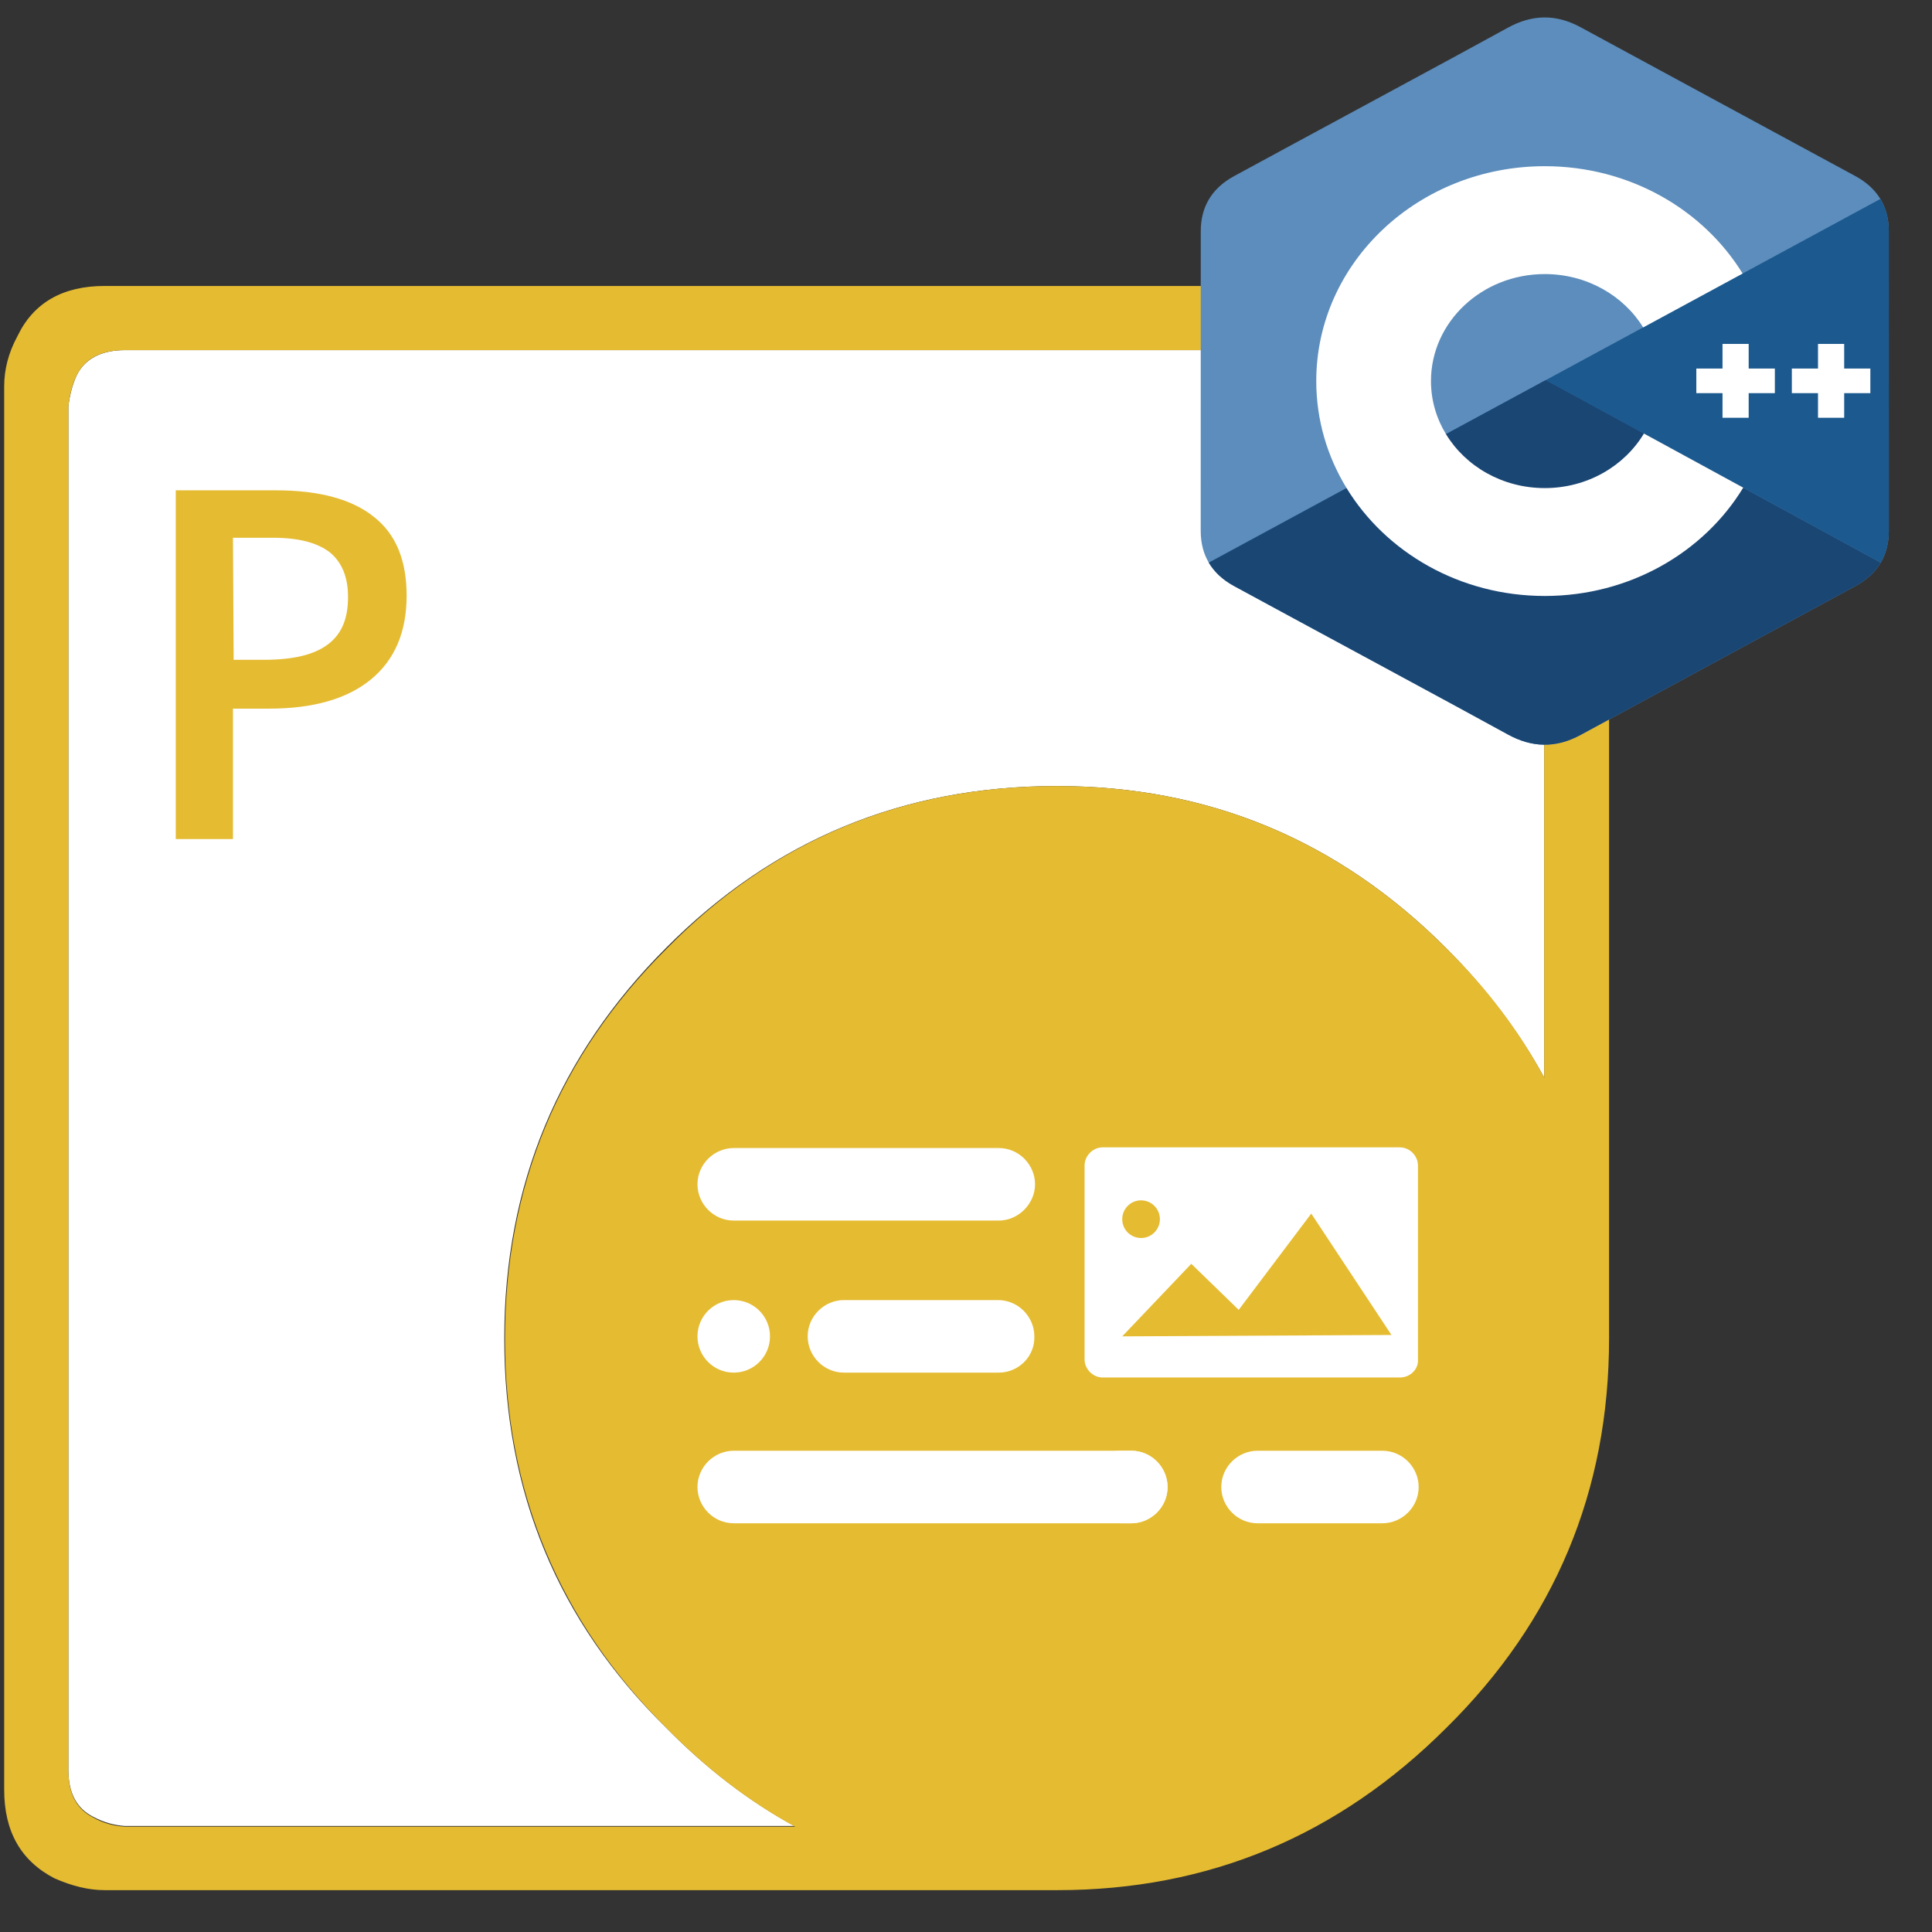 <svg version="1.1" id="Aspose_PDF_for_JavaScript_via_CPP" x="0" y="0" viewBox="0 0 277 277" xmlns="http://www.w3.org/2000/svg">
  <rect x="0" y="0" width="277" height="277" fill="#333333" stroke="none"/>
  <style>
        .st0 {
            fill: #fff
        }

        .st2 {
            fill: #e5bb31
        }

        .st3 {
            fill: #fff
        }
    </style>
  <g id="JavaScript_via_CPP">
    <g id="JavaScript">
      <path class="st1" d="M151.5 112.7c-22 0-40.6 7.7-56 23.2-15.4 15.4-23.2 34-23.2 56s7.7 40.6 23.2 55.8c5.7 5.8 11.8 10.5 18.4 14.1h-96c-1.5-.1-3-.5-4.5-1.3-2.4-1.2-3.6-3.4-3.6-6.8V58.3c.2-1.7.6-3.2 1.2-4.5 1.2-2.4 3.6-3.6 6.9-3.6h195.5l1.3.3c1.2.2 2.2.5 3 .9 2.5 1.2 3.7 3.5 3.7 6.9v96.2c-3.6-6.6-8.3-12.8-14.1-18.6-15.5-15.5-34.1-23.2-55.8-23.2z" fill-rule="evenodd" clip-rule="evenodd" fill="#fff"></path>
      <path class="st2" d="M151.5 112.7c21.7 0 40.3 7.7 55.8 23.2 5.8 5.7 10.5 11.9 14.1 18.6V58.3c0-3.5-1.2-5.8-3.7-6.9-.9-.4-1.9-.7-3-.9l-1.3-.3H17.9c-3.4 0-5.7 1.2-6.9 3.6-.6 1.2-1 2.7-1.2 4.5v195.5c0 3.4 1.2 5.6 3.6 6.8 1.4.8 2.9 1.2 4.5 1.3H114c-6.6-3.6-12.7-8.3-18.4-14.1-15.4-15.3-23.2-33.9-23.2-55.8s7.7-40.6 23.2-56c15.3-15.6 34-23.3 55.9-23.3zm67.1-71.4c2.1.4 3.7.9 4.9 1.6 4.8 2.3 7.2 6.5 7.2 12.5v136.5c0 21.9-7.8 40.5-23.3 55.8-15.5 15.5-34.1 23.3-55.8 23.3H15c-2.3 0-4.7-.6-7.2-1.7C3 266.8.6 262.6.6 256.6V55.4c0-2.4.6-4.8 1.9-7.2C4.8 43.4 9 41 15 41h201.2l2.4.3z" fill-rule="evenodd" clip-rule="evenodd" fill="#68a163"></path>
      <path class="st2" d="M58.3 85.4c0 5.2-1.7 9.2-5.1 12-3.4 2.8-8.3 4.2-14.6 4.2h-5.2v18.7h-8.2v-50h14.4c6.2 0 10.9 1.3 14 3.8 3.2 2.5 4.7 6.3 4.7 11.3zm-24.8 9.2h4.3c4.2 0 7.2-.7 9.2-2.2 2-1.5 2.9-3.7 2.9-6.8 0-2.9-.9-5-2.6-6.4-1.8-1.4-4.5-2.1-8.2-2.1h-5.7l.1 17.5z"></path>
      <g id="prefix___x33__5_">
        <path class="st3" d="M200.7 197.5h-42.6c-1.4 0-2.6-1.2-2.6-2.6v-27.8c0-1.4 1.2-2.6 2.6-2.6h42.6c1.4 0 2.6 1.2 2.6 2.6v27.8c.1 1.4-1.1 2.6-2.6 2.6z"></path>
        <path class="st2" d="M160.9 191.6l9.9-10.4 6.8 6.6L188 174l11.5 17.4z"></path>
        <circle class="st2" cx="163.6" cy="174.8" r="2.7"></circle>
        <g id="prefix__Lines_6_">
          <path class="st3" d="M143.2 196.8H121c-2.9 0-5.2-2.4-5.2-5.2 0-2.9 2.4-5.2 5.2-5.2h22.1c2.9 0 5.2 2.4 5.2 5.2.1 2.9-2.3 5.2-5.1 5.2z"></path>
          <circle class="st3" cx="105.2" cy="191.6" r="5.2"></circle>
          <path class="st3" d="M143.2 175h-38c-2.9 0-5.2-2.4-5.2-5.2 0-2.9 2.4-5.2 5.2-5.2h38c2.9 0 5.2 2.4 5.2 5.2 0 2.8-2.4 5.2-5.2 5.2zm19 43.4h-57c-2.9 0-5.2-2.4-5.2-5.2 0-2.9 2.4-5.2 5.2-5.2h57c2.9 0 5.2 2.4 5.2 5.2 0 2.9-2.4 5.2-5.2 5.2z"></path>
        </g>
        <path class="st3" d="M162.2 218.4h-1.5c-2.9 0-5.2-2.4-5.2-5.2 0-2.9 2.4-5.2 5.2-5.2h1.5c2.9 0 5.2 2.4 5.2 5.2 0 2.9-2.4 5.2-5.2 5.2zm36 0h-17.9c-2.9 0-5.2-2.4-5.2-5.2 0-2.9 2.4-5.2 5.2-5.2h17.9c2.9 0 5.2 2.4 5.2 5.2 0 2.9-2.4 5.2-5.2 5.2z"></path>
      </g>
    </g>
    <g id="CPP" transform="matrix(0.386, 0, 0, 0.363, 172.153, 2.404)">
      <path d="M255.569,84.72 C255.567,79.89 254.534,75.622 252.445,71.959 C250.393,68.357 247.32,65.338 243.198,62.951 C209.173,43.332 175.115,23.773 141.101,4.134 C131.931,-1.16 123.04,-0.967 113.938,4.403 C100.395,12.39 32.59,51.237 12.385,62.94 C4.064,67.757 0.015,75.129 0.013,84.711 C0,124.166 0.013,163.62 0,203.076 C0.002,207.8 0.991,211.985 2.988,215.593 C5.041,219.304 8.157,222.406 12.374,224.847 C32.58,236.55 100.394,275.394 113.934,283.383 C123.04,288.756 131.931,288.948 141.104,283.652 C175.119,264.012 209.179,244.454 243.209,224.835 C247.426,222.395 250.542,219.291 252.595,215.583 C254.589,211.975 255.58,207.79 255.582,203.065 C255.582,203.065 255.582,124.176 255.569,84.72" fill="#5C8DBC"></path>
      <path d="M128.182,143.509 L2.988,215.593 C5.041,219.304 8.157,222.406 12.374,224.847 C32.58,236.55 100.394,275.394 113.934,283.383 C123.04,288.756 131.931,288.948 141.104,283.652 C175.119,264.012 209.179,244.454 243.209,224.835 C247.426,222.395 250.542,219.291 252.595,215.583 L128.182,143.509" fill="#1A4674"></path>
      <path d="M91.101,164.861 C98.386,177.579 112.081,186.157 127.791,186.157 C143.598,186.157 157.371,177.47 164.619,164.616 L128.182,143.509 L91.101,164.861" fill="#1A4674"></path>
      <path d="M255.569,84.72 C255.567,79.89 254.534,75.622 252.445,71.959 L128.182,143.509 L252.595,215.583 C254.589,211.975 255.58,207.79 255.582,203.065 C255.582,203.065 255.582,124.176 255.569,84.72" fill="#1B598E"></path>
      <path d="M248.728,148.661 L239.006,148.661 L239.006,158.385 L229.282,158.385 L229.282,148.661 L219.561,148.661 L219.561,138.94 L229.282,138.94 L229.282,129.218 L239.006,129.218 L239.006,138.94 L248.728,138.94 L248.728,148.661" fill="#FFFFFF"></path>
      <path d="M213.253,148.661 L203.532,148.661 L203.532,158.385 L193.81,158.385 L193.81,148.661 L184.088,148.661 L184.088,138.94 L193.81,138.94 L193.81,129.218 L203.532,129.218 L203.532,138.94 L213.253,138.94 L213.253,148.661" fill="#FFFFFF"></path>
      <path d="M164.619,164.616 C157.371,177.47 143.598,186.157 127.791,186.157 C112.081,186.157 98.386,177.579 91.101,164.861 C87.562,158.681 85.527,151.526 85.527,143.893 C85.527,120.552 104.45,101.63 127.791,101.63 C143.4,101.63 157.023,110.101 164.344,122.689 L201.285,101.417 C186.602,76.071 159.189,59.019 127.791,59.019 C80.915,59.019 42.916,97.019 42.916,143.893 C42.916,159.271 47.007,173.692 54.157,186.131 C68.803,211.611 96.294,228.768 127.791,228.768 C159.346,228.768 186.88,211.542 201.505,185.987 L164.619,164.616" fill="#FFFFFF"></path>
    </g>
  </g>
</svg>